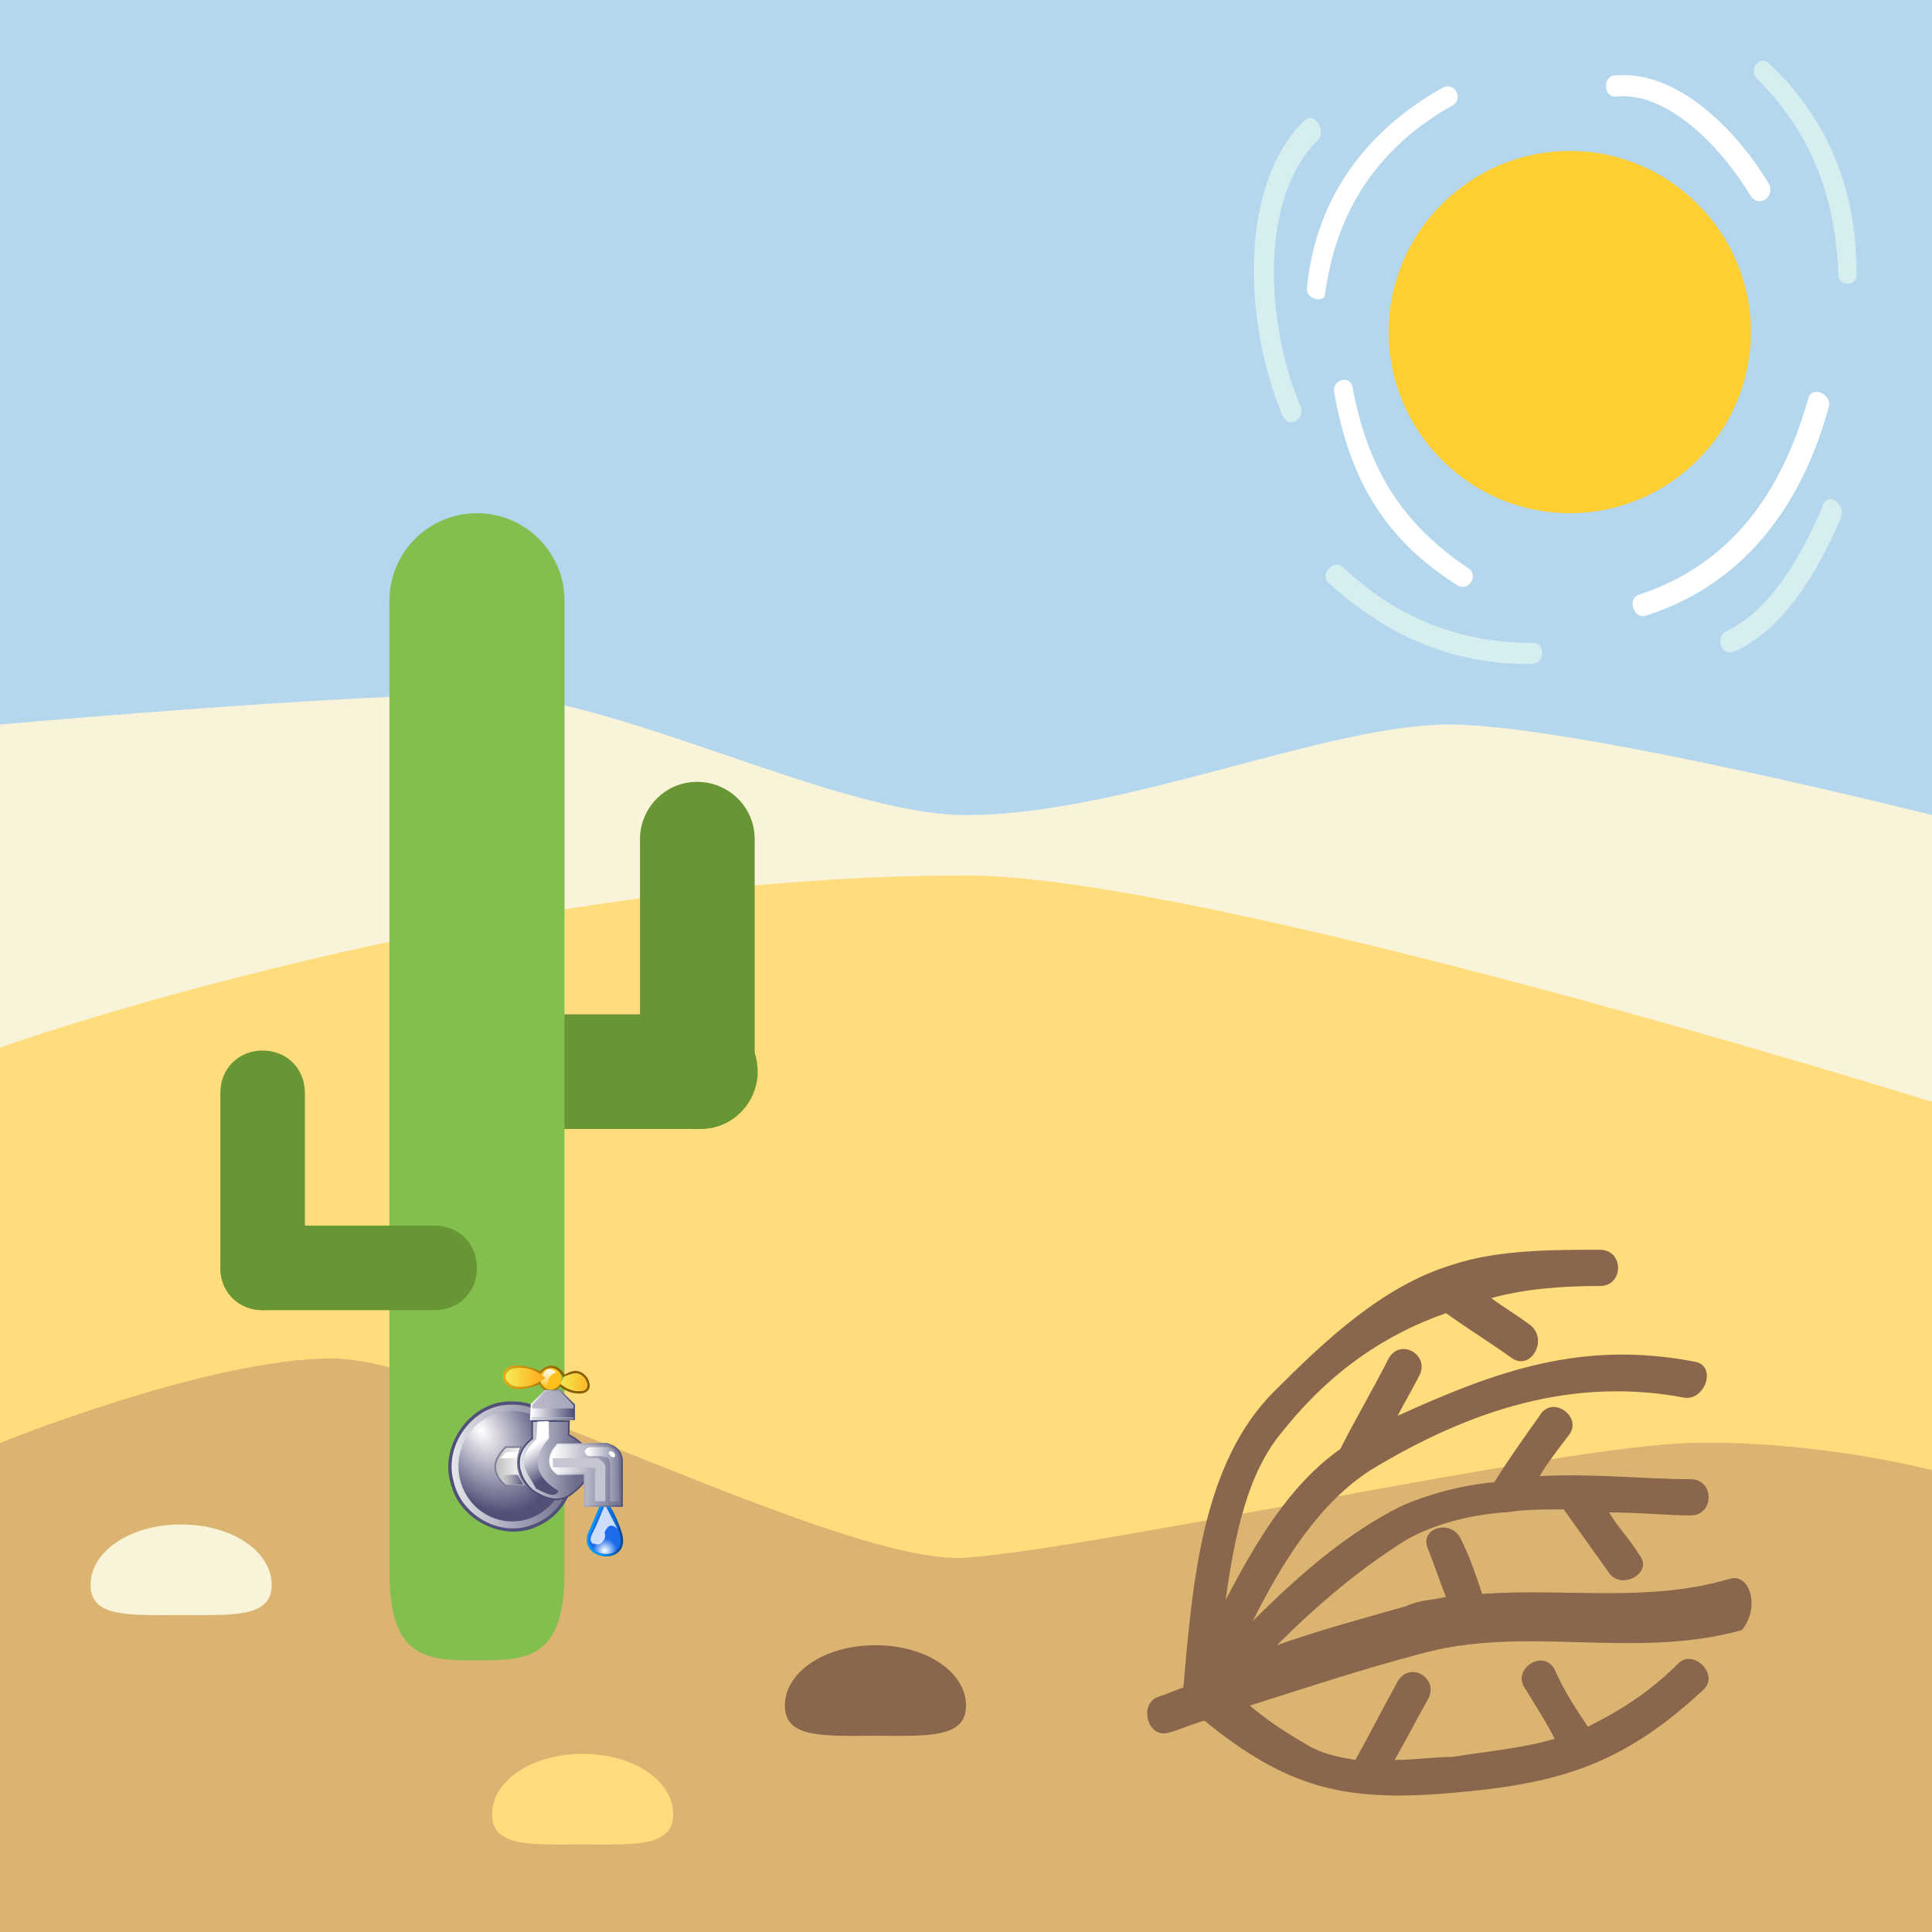 <?xml version="1.0" encoding="UTF-8" standalone="no"?>
<svg
   xmlns:dc="http://purl.org/dc/elements/1.1/"
   xmlns:cc="http://creativecommons.org/ns#"
   xmlns:rdf="http://www.w3.org/1999/02/22-rdf-syntax-ns#"
   xmlns:svg="http://www.w3.org/2000/svg"
   xmlns="http://www.w3.org/2000/svg"
   xmlns:xlink="http://www.w3.org/1999/xlink"
   xmlns:sodipodi="http://sodipodi.sourceforge.net/DTD/sodipodi-0.dtd"
   xmlns:inkscape="http://www.inkscape.org/namespaces/inkscape"
   viewBox="0 0 64 64"
   enable-background="new 0 0 64 64"
   version="1.1"
   id="svg56"
   sodipodi:docname="draught.svg"
   inkscape:version="0.92.2 2405546, 2018-03-11">
  <defs
     id="defs60">
    <linearGradient
       id="linearGradient6273"
       inkscape:collect="always">
      <stop
         id="stop6275"
         offset="0"
         style="stop-color:#ffffff;stop-opacity:1;" />
      <stop
         id="stop6277"
         offset="1"
         style="stop-color:#ffffff;stop-opacity:0;" />
    </linearGradient>
    <linearGradient
       id="linearGradient6257">
      <stop
         style="stop-color:#ffad1d;stop-opacity:1;"
         offset="0"
         id="stop6259" />
      <stop
         style="stop-color:#f1ff67;stop-opacity:1;"
         offset="1"
         id="stop6261" />
    </linearGradient>
    <linearGradient
       id="linearGradient6245">
      <stop
         id="stop6247"
         offset="0"
         style="stop-color:#895f00;stop-opacity:1;" />
      <stop
         id="stop6249"
         offset="1"
         style="stop-color:#ffb713;stop-opacity:1;" />
    </linearGradient>
    <linearGradient
       id="linearGradient4274">
      <stop
         style="stop-color:#0095fb;stop-opacity:1;"
         offset="0"
         id="stop4276" />
      <stop
         style="stop-color:#0d3c86;stop-opacity:1;"
         offset="1"
         id="stop4278" />
    </linearGradient>
    <linearGradient
       id="linearGradient4258">
      <stop
         id="stop4260"
         offset="0"
         style="stop-color:#ffffff;stop-opacity:1;" />
      <stop
         id="stop4262"
         offset="1"
         style="stop-color:#1d6ce9;stop-opacity:1;" />
    </linearGradient>
    <linearGradient
       id="linearGradient4234">
      <stop
         style="stop-color:#ffffff;stop-opacity:1;"
         offset="0"
         id="stop4236" />
      <stop
         style="stop-color:#505078;stop-opacity:1;"
         offset="1"
         id="stop4238" />
    </linearGradient>
    <linearGradient
       id="linearGradient4168">
      <stop
         style="stop-color:#ffffff;stop-opacity:1;"
         offset="0"
         id="stop4170" />
      <stop
         style="stop-color:#aeaeae;stop-opacity:1;"
         offset="1"
         id="stop4172" />
    </linearGradient>
    <linearGradient
       id="linearGradient4156"
       inkscape:collect="always">
      <stop
         id="stop4158"
         offset="0"
         style="stop-color:#4b4b73;stop-opacity:1;" />
      <stop
         id="stop4160"
         offset="1"
         style="stop-color:#4b4b73;stop-opacity:0;" />
    </linearGradient>
    <linearGradient
       id="linearGradient4128">
      <stop
         id="stop4130"
         offset="0"
         style="stop-color:#e6e6ec;stop-opacity:1;" />
      <stop
         id="stop4132"
         offset="1"
         style="stop-color:#6b6b8b;stop-opacity:1;" />
    </linearGradient>
    <radialGradient
       gradientUnits="userSpaceOnUse"
       gradientTransform="matrix(0.938,-0.586,0.897,1.423,-282.977,-18.935)"
       r="32.487"
       fy="329.891"
       fx="206.445"
       cy="329.891"
       cx="206.445"
       id="radialGradient3149"
       xlink:href="#linearGradient4234"
       inkscape:collect="always" />
    <linearGradient
       gradientUnits="userSpaceOnUse"
       y2="349.981"
       x2="403.677"
       y1="349.981"
       x1="328.709"
       id="linearGradient4134"
       xlink:href="#linearGradient4128"
       inkscape:collect="always" />
    <linearGradient
       gradientTransform="translate(140)"
       gradientUnits="userSpaceOnUse"
       y2="358.148"
       x2="220.301"
       y1="357.459"
       x1="233.625"
       id="linearGradient4162"
       xlink:href="#linearGradient4156"
       inkscape:collect="always" />
    <linearGradient
       gradientUnits="userSpaceOnUse"
       y2="349.879"
       x2="351.472"
       y1="349.189"
       x1="374.214"
       id="linearGradient4166"
       xlink:href="#linearGradient4168"
       inkscape:collect="always" />
    <linearGradient
       gradientUnits="userSpaceOnUse"
       y2="346.091"
       x2="405.828"
       y1="346.091"
       x1="369.964"
       id="linearGradient4178"
       xlink:href="#linearGradient4128"
       inkscape:collect="always" />
    <linearGradient
       gradientUnits="userSpaceOnUse"
       y2="359.38"
       x2="383.084"
       y1="342.381"
       x1="371.657"
       id="linearGradient4180"
       xlink:href="#linearGradient4234"
       inkscape:collect="always" />
    <linearGradient
       gradientTransform="translate(140)"
       gradientUnits="userSpaceOnUse"
       y2="311.63"
       x2="265.137"
       y1="311.63"
       x1="237.26"
       id="linearGradient4184"
       xlink:href="#linearGradient4234"
       inkscape:collect="always" />
    <linearGradient
       gradientTransform="translate(140)"
       gradientUnits="userSpaceOnUse"
       y2="316.799"
       x2="264.178"
       y1="316.799"
       x1="237.99"
       id="linearGradient4198"
       xlink:href="#linearGradient4234"
       inkscape:collect="always" />
    <linearGradient
       gradientTransform="translate(140)"
       gradientUnits="userSpaceOnUse"
       y2="287.05"
       x2="353.769"
       y1="318.866"
       x1="165.858"
       id="linearGradient4216"
       xlink:href="#linearGradient4234"
       inkscape:collect="always" />
    <linearGradient
       gradientTransform="translate(140)"
       gradientUnits="userSpaceOnUse"
       y2="355.162"
       x2="294.771"
       y1="355.162"
       x1="249.123"
       id="linearGradient4222"
       xlink:href="#linearGradient4234"
       inkscape:collect="always" />
    <linearGradient
       gradientTransform="translate(140)"
       gradientUnits="userSpaceOnUse"
       y2="364.581"
       x2="301.852"
       y1="362.973"
       x1="251.084"
       id="linearGradient4232"
       xlink:href="#linearGradient4234"
       inkscape:collect="always" />
    <linearGradient
       gradientTransform="matrix(1.066,0,0,1.066,121.616,-22.883)"
       gradientUnits="userSpaceOnUse"
       y2="354.473"
       x2="298.447"
       y1="354.473"
       x1="273.326"
       id="linearGradient4252"
       xlink:href="#linearGradient4234"
       inkscape:collect="always" />
    <radialGradient
       gradientUnits="userSpaceOnUse"
       gradientTransform="matrix(-2.1031758e-2,0.683,-0.686,-2.1139527e-2,597.85,216.509)"
       r="10.866"
       fy="396.83"
       fx="283.743"
       cy="396.83"
       cx="283.743"
       id="radialGradient4264"
       xlink:href="#linearGradient4258"
       inkscape:collect="always" />
    <linearGradient
       gradientUnits="userSpaceOnUse"
       y2="394.214"
       x2="332.175"
       y1="393.755"
       x1="317.703"
       id="linearGradient4272"
       xlink:href="#linearGradient4274"
       inkscape:collect="always" />
    <radialGradient
       r="10.866"
       fy="396.83"
       fx="283.743"
       cy="396.83"
       cx="283.743"
       gradientTransform="matrix(-2.1031758e-2,0.683,-0.686,-2.1139527e-2,597.85,216.509)"
       gradientUnits="userSpaceOnUse"
       id="radialGradient6224"
       xlink:href="#linearGradient4258"
       inkscape:collect="always" />
    <radialGradient
       r="10.866"
       fy="396.83"
       fx="283.743"
       cy="396.83"
       cx="283.743"
       gradientTransform="matrix(-2.1031758e-2,0.683,-0.686,-2.1139527e-2,697.85,216.509)"
       gradientUnits="userSpaceOnUse"
       id="radialGradient6230"
       xlink:href="#linearGradient4258"
       inkscape:collect="always" />
    <linearGradient
       gradientTransform="translate(100)"
       y2="394.214"
       x2="332.175"
       y1="393.755"
       x1="317.703"
       gradientUnits="userSpaceOnUse"
       id="linearGradient6232"
       xlink:href="#linearGradient4274"
       inkscape:collect="always" />
    <radialGradient
       r="10.866"
       fy="396.83"
       fx="283.743"
       cy="396.83"
       cx="283.743"
       gradientTransform="matrix(-0.021,0.683,-0.686,-0.021,697.85,216.509)"
       gradientUnits="userSpaceOnUse"
       id="radialGradient6238"
       xlink:href="#linearGradient4258"
       inkscape:collect="always" />
    <linearGradient
       gradientTransform="translate(140)"
       gradientUnits="userSpaceOnUse"
       y2="297.732"
       x2="214.558"
       y1="297.273"
       x1="257.516"
       id="linearGradient6251"
       xlink:href="#linearGradient6245"
       inkscape:collect="always" />
    <linearGradient
       gradientUnits="userSpaceOnUse"
       y2="297.812"
       x2="388.211"
       y1="301.058"
       x1="416.279"
       id="linearGradient6255"
       xlink:href="#linearGradient6257"
       inkscape:collect="always" />
    <linearGradient
       gradientTransform="translate(80)"
       gradientUnits="userSpaceOnUse"
       y2="294.571"
       x2="275.058"
       y1="294.571"
       x1="304.523"
       id="linearGradient6271"
       xlink:href="#linearGradient6257"
       inkscape:collect="always" />
    <linearGradient
       gradientUnits="userSpaceOnUse"
       y2="302.556"
       x2="386.848"
       y1="289.003"
       x1="388.227"
       id="linearGradient6279"
       xlink:href="#linearGradient6273"
       inkscape:collect="always" />
    <linearGradient
       y2="355.162"
       x2="294.771"
       y1="355.162"
       x1="249.123"
       gradientTransform="translate(145.848,126.497)"
       gradientUnits="userSpaceOnUse"
       id="linearGradient7378"
       xlink:href="#linearGradient4234"
       inkscape:collect="always" />
  </defs>
  <sodipodi:namedview
     pagecolor="#ffffff"
     bordercolor="#666666"
     borderopacity="1"
     objecttolerance="10"
     gridtolerance="10"
     guidetolerance="10"
     inkscape:pageopacity="0"
     inkscape:pageshadow="2"
     inkscape:window-width="1920"
     inkscape:window-height="1003"
     id="namedview58"
     showgrid="false"
     inkscape:zoom="14.75"
     inkscape:cx="15.352115"
     inkscape:cy="39.620075"
     inkscape:window-x="0"
     inkscape:window-y="0"
     inkscape:window-maximized="1"
     inkscape:current-layer="g4049" />
  <g
     id="g4049">
    <path
       id="path2"
       d="m0 0h64v64h-64z"
       fill="#b4d7ee" />
    <path
       id="path4"
       d="m64 27c0 0-11.9-3-16-3s-10.8 3-16 3c-4.3 0-11.7-4-16-4-4.8 0-16 1-16 1v25h64v-22"
       fill="#f9f3d9" />
    <path
       id="path6"
       d="M0,34.7c0,0,16-5.7,32-5.7c8,0,32,7.5,32,7.5V64H0V34.7z"
       fill="#ffdd7d" />
    <path
       id="path8"
       d="m0 47.8c0 0 6.9-2.8 11-2.8s16.9 6.9 21 6.6c4.3-.3 19.7-3.7 24-3.8 4.2-.1 8 .9 8 .9v15.3h-64v-16.2"
       fill="#dbb471" />
    <g
       id="g14"
       fill="#699635">
      <path
         id="path10"
         d="m21.2 35.5c0 1.1.9 1.9 1.9 1.9 1.1 0 1.9-.9 1.9-1.9v-7.7c0-1.1-.9-1.9-1.9-1.9-1.1 0-1.9.9-1.9 1.9v7.7" />
      <path
         id="path12"
         d="m15.5 33.6c-1.1 0-1.9.9-1.9 1.9 0 1.1.9 1.9 1.9 1.9h7.7c1.1 0 1.9-.9 1.9-1.9 0-1.1-.9-1.9-1.9-1.9h-7.7" />
    </g>
    <path
       id="path16"
       d="m15.8 17c-1.6 0-2.9 1.3-2.9 2.9v32.2c0 2.9 1.3 2.9 2.9 2.9s2.9 0 2.9-2.9v-32.2c0-1.6-1.3-2.9-2.9-2.9"
       fill="#83bf4f" />
    <g
       id="g22"
       fill="#699635">
      <path
         id="path18"
         d="m10.1 42c0 .8-.6 1.4-1.4 1.4-.8 0-1.4-.6-1.4-1.4v-5.8c0-.8.6-1.4 1.4-1.4.8 0 1.4.6 1.4 1.4v5.8" />
      <path
         id="path20"
         d="m14.4 40.6c.8 0 1.4.6 1.4 1.4 0 .8-.6 1.4-1.4 1.4h-5.7c-.8 0-1.4-.6-1.4-1.4 0-.8.6-1.4 1.4-1.4h5.7" />
    </g>
    <path
       id="path24"
       d="m3 52.5c0 1.1 1.3 1 3 1s3 .1 3-1-1.3-2-3-2-3 .9-3 2"
       fill="#f9f3d9" />
    <path
       id="path26"
       d="m16.3 60.1c0 1.1 1.3 1 3 1s3 .1 3-1-1.3-2-3-2-3 .9-3 2"
       fill="#ffdd7d" />
    <g
       id="g32"
       fill="#89664c">
      <path
         id="path28"
         d="m26 56.5c0 1.1 1.3 1 3 1s3 .1 3-1-1.3-2-3-2-3 .9-3 2" />
      <path
         id="path30"
         d="m57.3 52.3c-2.7.8-5.4.3-8.2.5-.2-.6-.4-1.2-.7-1.8-.3-.7-1.4-.4-1.1.3.2.5.4 1.1.6 1.6-.4.1-.9.1-1.3.3-1.4.4-2.9.8-4.3 1.3 1.3-1.3 2.7-2.5 4.3-3.5.9-.5 2-.8 3.2-.9 0 0 .1 0 .1 0 .6-.1 1.3-.1 1.9-.1.5.7 1 1.4 1.5 2.1.4.6 1.5 0 1-.6-.3-.5-.7-.9-1-1.4 1 0 1.9.1 2.7.1.8 0 .8-1.2 0-1.2-1.5 0-3.3-.2-5-.1.3-.5.7-1 1-1.4.4-.6-.6-1.3-1-.6-.5.7-1 1.4-1.5 2.2-1.1.1-2.2.4-3.1.8-1.8.9-3.4 2.3-4.9 3.8 1-2 2.2-3.9 3.9-5 3.3-2 6.7-3.1 10.4-2.4.7.1 1.1-1.1.3-1.2-3.7-.7-6.5.3-9.8 1.8.2-.4.5-.9.7-1.3.4-.7-.6-1.3-1-.6-.5 1-1.1 2-1.6 3-1.7 1.2-2.8 3.1-3.8 5 .3-2.1.7-4.2 1.9-5.6 1.6-2 3.4-3.2 5.4-3.9.7.5 1.5 1 2.2 1.5.6.4 1.2-.6.6-1.1-.4-.3-.9-.6-1.3-.9 1.1-.3 2.3-.4 3.6-.4.8 0 .8-1.2 0-1.2-1.6 0-3.4 0-4.9.5-2.3.7-4.2 2.5-5.9 4.2-2.4 2.4-2.7 6.4-3 9.8-.3.1-.5.2-.8.3-.7.2-.4 1.4.3 1.2.4-.1.8-.3 1.2-.4 2.7 2.2 4.6 2.7 8.1 2.4 3.6-.3 5.7-.9 8.4-3.4.6-.5-.3-1.4-.8-.9-1 1-2 1.6-3 2.1-.4-.6-.8-1.2-1.1-1.9-.4-.7-1.4 0-1 .6.3.5.7 1.1 1 1.7-1 .3-2.1.4-3.4.6-.6 0-1.2.1-1.9.1.4-.7.7-1.3 1.1-2 .4-.7-.6-1.3-1-.6-.5.9-.9 1.7-1.4 2.6-.6-.1-1.1-.2-1.6-.5-.7-.4-1.3-.8-1.9-1.3 1.9-.6 3.7-1.2 5.6-1.7 3.5-1 7.1.2 10.7-.8.6-.7.3-1.9-.4-1.7" />
    </g>
    <path
       id="path34"
       d="m46 11c0 3.3 2.7 6 6 6s6-2.7 6-6c0-3.3-2.7-6-6-6s-6 2.7-6 6"
       fill="#ffce31" />
    <g
       id="g44"
       fill="#fff">
      <path
         id="path36"
         d="m47.8 2.9c-2.5 1.4-4.2 3.6-4.5 6.6-.1.4.6.6.6.2.4-2.9 1.9-4.9 4.2-6.2.4-.2.1-.8-.3-.6" />
      <path
         id="path38"
         d="m59.9 13.2c-.9 3.2-2.6 5.5-5.6 6.5-.4.1-.2.8.2.7 3.2-1 5.2-3.6 6.1-7 0-.4-.6-.6-.7-.2" />
      <path
         id="path40"
         d="m44.2 13c.5 2.9 1.7 4.9 4.1 6.4.4.2.7-.4.3-.6-2.2-1.5-3.3-3.3-3.8-6-.1-.4-.7-.2-.6.2" />
      <path
         id="path42"
         d="m58.6 6.1c-1-1.7-3-3.8-5.1-3.6-.4 0-.4.7 0 .7 1.8-.2 3.6 1.8 4.5 3.3.3.4.8 0 .6-.4" />
    </g>
    <g
       id="g54"
       fill="#d6eef0">
      <path
         id="path46"
         d="m50.8 21.3c-2.4 0-4.5-.8-6.3-2.5-.3-.3-.8.2-.5.5 2 1.8 4.1 2.7 6.7 2.7.5 0 .5-.7.1-.7" />
      <path
         id="path48"
         d="m60.4 16.7c-.6 1.5-1.7 3.5-3.2 4.2-.4.2-.2.8.2.7 1.7-.7 2.9-2.8 3.6-4.5.1-.4-.4-.8-.6-.4" />
      <path
         id="path50"
         d="m43.2 4c-2.3 2.3-1.9 7-.7 9.8.2.4.7.1.6-.3-1.1-2.5-1.5-6.9.6-8.9.2-.4-.2-.9-.5-.6" />
      <path
         id="path52"
         d="m58.2 2.6c1.8 1.8 2.6 3.9 2.7 6.5 0 .4.6.4.6 0 0-2.8-.9-5.1-2.9-7-.3-.3-.7.2-.4.5" />
    </g>
    <g
       transform="matrix(0.061,0,0,0.061,13.831,44.446)"
       inkscape:label="Layer 1"
       id="layer1">
      <g
         id="g6281"
         transform="matrix(0.877,0,0,0.877,-269.784,-239.153)">
        <path
           inkscape:connector-curvature="0"
           id="path4136"
           d="m 365.344,309.688 c -25.511,-0.332 -45.162,28.548 -36.688,52.344 6.145,22.258 34.231,35.369 54.844,24.219 21.414,-10.264 29.338,-41.156 14.562,-60.094 -7.372,-10.322 -19.852,-17.007 -32.719,-16.469 z"
           style="opacity:1;fill:#505078;fill-opacity:1;fill-rule:evenodd;stroke:none;stroke-width:1;stroke-linecap:butt;stroke-linejoin:miter;stroke-miterlimit:100;stroke-dasharray:none;stroke-dashoffset:0;stroke-opacity:1" />
        <path
           inkscape:connector-curvature="0"
           id="path3151"
           d="m 365.344,311.688 c -23.501,-0.187 -41.868,25.483 -35.281,47.875 4.642,20.537 28.615,34.338 48.594,26.531 21.766,-7.344 31.985,-36.172 19.821,-55.59 -6.576,-11.6 -19.696,-19.416 -33.134,-18.817 z"
           style="opacity:1;fill:url(#linearGradient4134);fill-opacity:1;fill-rule:evenodd;stroke:none;stroke-width:1;stroke-linecap:butt;stroke-linejoin:miter;stroke-miterlimit:100;stroke-dasharray:none;stroke-dashoffset:0;stroke-opacity:1" />
        <ellipse
           ry="33.218"
           rx="32.487"
           cy="350.88"
           cx="225.462"
           transform="matrix(1.025,0,0,1.029,135.176,-11.269)"
           id="path2170"
           style="opacity:1;fill:url(#radialGradient3149);fill-opacity:1;fill-rule:evenodd;stroke:none;stroke-width:1;stroke-linecap:butt;stroke-linejoin:miter;stroke-miterlimit:100;stroke-dasharray:none;stroke-dashoffset:0;stroke-opacity:1" />
        <path
           inkscape:connector-curvature="0"
           sodipodi:nodetypes="ccccc"
           id="path4152"
           d="m 371.787,337.933 c -9.648,0 -9.648,0 -9.648,0 -6.96,7.218 -10.07,14.848 0,23.891 h 12.635 c -5.897,-7.637 -6.27,-15.642 -2.986,-23.891 z"
           style="fill:url(#linearGradient4166);fill-opacity:1;fill-rule:evenodd;stroke:#7d7d99;stroke-width:1px;stroke-linecap:butt;stroke-linejoin:miter;stroke-opacity:1" />
        <path
           inkscape:connector-curvature="0"
           sodipodi:nodetypes="ccccc"
           id="path4154"
           d="m 357.775,355.392 c 13.094,-0.459 11.945,-0.23 11.945,-0.23 l 3.446,5.973 -11.256,0.23 z"
           style="fill:url(#linearGradient4162);fill-opacity:1;fill-rule:evenodd;stroke:none;stroke-width:1px;stroke-linecap:butt;stroke-linejoin:miter;stroke-opacity:1" />
        <path
           inkscape:connector-curvature="0"
           id="path4164"
           d="m 362.369,341.149 c -3.446,3.905 -3.676,3.676 -3.676,3.676 h 9.878 l 1.608,-4.135 z"
           style="fill:#ffffff;fill-rule:evenodd;stroke:none;stroke-width:1px;stroke-linecap:butt;stroke-linejoin:miter;stroke-opacity:1" />
        <g
           transform="translate(3.905)"
           id="g6234">
          <path
             inkscape:connector-curvature="0"
             style="fill:url(#radialGradient6238);fill-opacity:1;fill-rule:evenodd;stroke:url(#linearGradient6232);stroke-width:1.5;stroke-linecap:butt;stroke-linejoin:miter;stroke-opacity:1"
             d="m 416.813,375.607 c -6.202,14.932 -6.432,14.932 -6.432,14.932 -7.345,17.281 25.479,20.79 19.067,0.459 -2.025,-6.421 -4.734,-12.077 -6.285,-14.616 l -3.621,-5.594 z"
             id="path4256"
             sodipodi:nodetypes="ccsscc" />
          <path
             inkscape:connector-curvature="0"
             style="opacity:0.77;fill:#ffffff;fill-rule:evenodd;stroke:none;stroke-width:1px;stroke-linecap:butt;stroke-linejoin:miter;stroke-opacity:1"
             d="m 419.799,373.54 c -5.743,14.472 -7.81,17.918 -7.81,17.918 -0.758,2.161 -2.128,3.464 0,6.202 1.825,-0.269 3.887,2.658 7.351,-2.527 0.917,-1.875 0.489,-3.078 0.23,-4.365 2.835,-6.718 6.147,-3.684 7.81,-2.297 z"
             id="path5249"
             sodipodi:nodetypes="ccccccc" />
        </g>
        <path
           inkscape:connector-curvature="0"
           sodipodi:nodetypes="ccccccc"
           id="path4174"
           d="m 378.679,321.853 c -0.23,10.337 0,10.797 0,10.797 -15.696,12.06 -5.302,28.775 1.608,33.08 8.04,4.806 16.08,7.332 24.121,0 11.02,-8.04 17.538,-24.557 -3.216,-35.377 l 0.23,-8.5 z"
           style="fill:url(#linearGradient4178);fill-rule:evenodd;stroke:#4b4b73;stroke-width:1px;stroke-linecap:butt;stroke-linejoin:miter;stroke-opacity:1" />
        <path
           inkscape:connector-curvature="0"
           sodipodi:nodetypes="ccccccc"
           id="path4176"
           d="m 394.989,365.04 c -24.834,-14.305 -5.999,-32.363 -5.973,-32.391 l -0.23,-10.797 -6.892,0.23 -0.689,10.797 c -14.92,14.759 -4.167,21.738 -0.23,30.782 5.704,2.697 11.849,6.35 14.013,1.378 z"
           style="fill:url(#linearGradient4180);fill-rule:evenodd;stroke:none;stroke-width:1px;stroke-linecap:butt;stroke-linejoin:miter;stroke-opacity:1" />
        <path
           inkscape:connector-curvature="0"
           sodipodi:nodetypes="csccccc"
           id="path6242"
           d="m 383.503,291.759 c -22.934,-10.132 -26.588,3.71 -18.016,8.601 3.767,2.149 10.637,0.531 18.016,-2.168 3.769,6.097 7.794,7.066 12.175,0.919 5.842,6.668 23.026,7.775 16.31,-3.905 -5.686,-7.232 -11.835,-1.707 -13.553,-1.149 -4.647,-7.38 -9.674,-7.152 -14.932,-2.297 z"
           style="fill:none;fill-opacity:1;fill-rule:evenodd;stroke:url(#linearGradient6251);stroke-width:1.5;stroke-linecap:butt;stroke-linejoin:miter;stroke-opacity:1" />
        <path
           inkscape:connector-curvature="0"
           sodipodi:nodetypes="ccccccc"
           id="path4182"
           d="m 395.449,302.556 c 8.844,8.844 9.189,9.189 9.189,9.189 v 8.959 h -26.877 l 0.459,-9.189 8.614,-8.614 c 2.733,0.163 5.304,0.649 8.614,-0.345 z"
           style="fill:url(#linearGradient4216);fill-opacity:1;fill-rule:evenodd;stroke:url(#linearGradient4184);stroke-width:1px;stroke-linecap:butt;stroke-linejoin:miter;stroke-opacity:1" />
        <rect
           y="314.042"
           x="377.99"
           height="5.513"
           width="26.188"
           id="rect4186"
           style="opacity:1;fill:url(#linearGradient4198);fill-opacity:1;fill-rule:evenodd;stroke:none;stroke-width:1;stroke-linecap:butt;stroke-linejoin:miter;stroke-miterlimit:100;stroke-dasharray:none;stroke-dashoffset:0;stroke-opacity:1" />
        <path
           inkscape:connector-curvature="0"
           sodipodi:nodetypes="cccccccc"
           id="path4218"
           d="m 394.3,336.325 c -10.418,11.959 -0.246,18.116 0.23,18.378 l 16.54,-0.23 v 19.986 h 23.202 v -28.945 c -0.766,-5.054 -3.982,-8.27 -9.648,-9.648 z"
           style="fill:url(#linearGradient4232);fill-opacity:1;fill-rule:evenodd;stroke:url(#linearGradient4222);stroke-width:1px;stroke-linecap:butt;stroke-linejoin:miter;stroke-opacity:1" />
        <path
           inkscape:connector-curvature="0"
           sodipodi:nodetypes="ccccccccc"
           id="path4250"
           d="m 414.022,337.933 c -6.122,2.605 -0.539,5.567 -0.459,5.603 h 8.082 c 2.132,0.866 5.238,-0.069 5.266,5.266 v 22.9 h 5.756 l -0.689,-24.171 c 0.882,-7.318 -4.016,-9.554 -8.572,-9.552 z"
           style="fill:url(#linearGradient4252);fill-rule:evenodd;stroke:none;stroke-width:1px;stroke-linecap:butt;stroke-linejoin:miter;stroke-opacity:1" />
        <ellipse
           ry="4.02"
           rx="3.676"
           cy="344.48"
           cx="286.001"
           transform="matrix(0.469,0,0.214,0.469,220.194,180.786)"
           id="path4246"
           style="opacity:1;fill:#ffffff;fill-opacity:1;fill-rule:evenodd;stroke:none;stroke-width:1;stroke-linecap:butt;stroke-linejoin:miter;stroke-miterlimit:100;stroke-dasharray:none;stroke-dashoffset:0;stroke-opacity:1" />
        <path
           inkscape:connector-curvature="0"
           sodipodi:nodetypes="ccccccccc"
           id="path4248"
           d="m 391.314,344.825 c 27.796,0 28.026,0 28.026,0 2.043,1.276 3.77,2.71 4.594,4.594 v 22.053 h -6.432 v -17.688 c 1.261,-3 -0.95,-2.528 -1.909,-3.307 h -24.049 z"
           style="fill:#c6c6d2;fill-opacity:1;fill-rule:evenodd;stroke:none;stroke-width:1px;stroke-linecap:butt;stroke-linejoin:miter;stroke-opacity:1" />
        <path
           inkscape:connector-curvature="0"
           sodipodi:nodetypes="ccccc"
           id="path6253"
           d="m 398.392,294.286 c 10.326,-4.801 13.176,1.821 13.209,1.895 1.997,4.588 0.524,5.548 -0.747,6.719 -4.199,0.337 -8.378,0.72 -14.817,-4.02 z"
           style="fill:url(#linearGradient6255);fill-rule:evenodd;stroke:none;stroke-width:1px;stroke-linecap:butt;stroke-linejoin:miter;stroke-opacity:1" />
        <circle
           r="6.662"
           cy="295.665"
           cx="250.165"
           transform="translate(140)"
           id="path6263"
           style="opacity:1;fill:#ffc01c;fill-opacity:1;fill-rule:evenodd;stroke:none;stroke-width:1.5;stroke-linecap:butt;stroke-linejoin:miter;stroke-miterlimit:100;stroke-dasharray:none;stroke-dashoffset:0;stroke-opacity:1" />
        <path
           inkscape:connector-curvature="0"
           sodipodi:nodetypes="cccc"
           id="path6265"
           d="m 383.963,298.192 c 3.83,3.437 4.349,-0.597 4.365,-0.689 0.611,-3.525 2.865,-4.859 5.284,-5.973 -2.649,-2.233 -8.144,-4.566 -9.648,6.662 z"
           style="fill:url(#linearGradient6279);fill-opacity:1;fill-rule:evenodd;stroke:none;stroke-width:1px;stroke-linecap:butt;stroke-linejoin:miter;stroke-opacity:1" />
        <path
           inkscape:connector-curvature="0"
           sodipodi:nodetypes="ccsc"
           id="path6267"
           d="m 367.423,289.232 c -6.024,1.029 -8.305,7.577 0.23,11.027 11.464,2.223 18.599,-5.391 19.214,-4.878 1.721,1.437 -6.983,-8.621 -19.443,-6.149 z"
           style="fill:url(#linearGradient6271);fill-rule:evenodd;stroke:none;stroke-width:1px;stroke-linecap:butt;stroke-linejoin:miter;stroke-opacity:1" />
      </g>
    </g>
  </g>
</svg>
